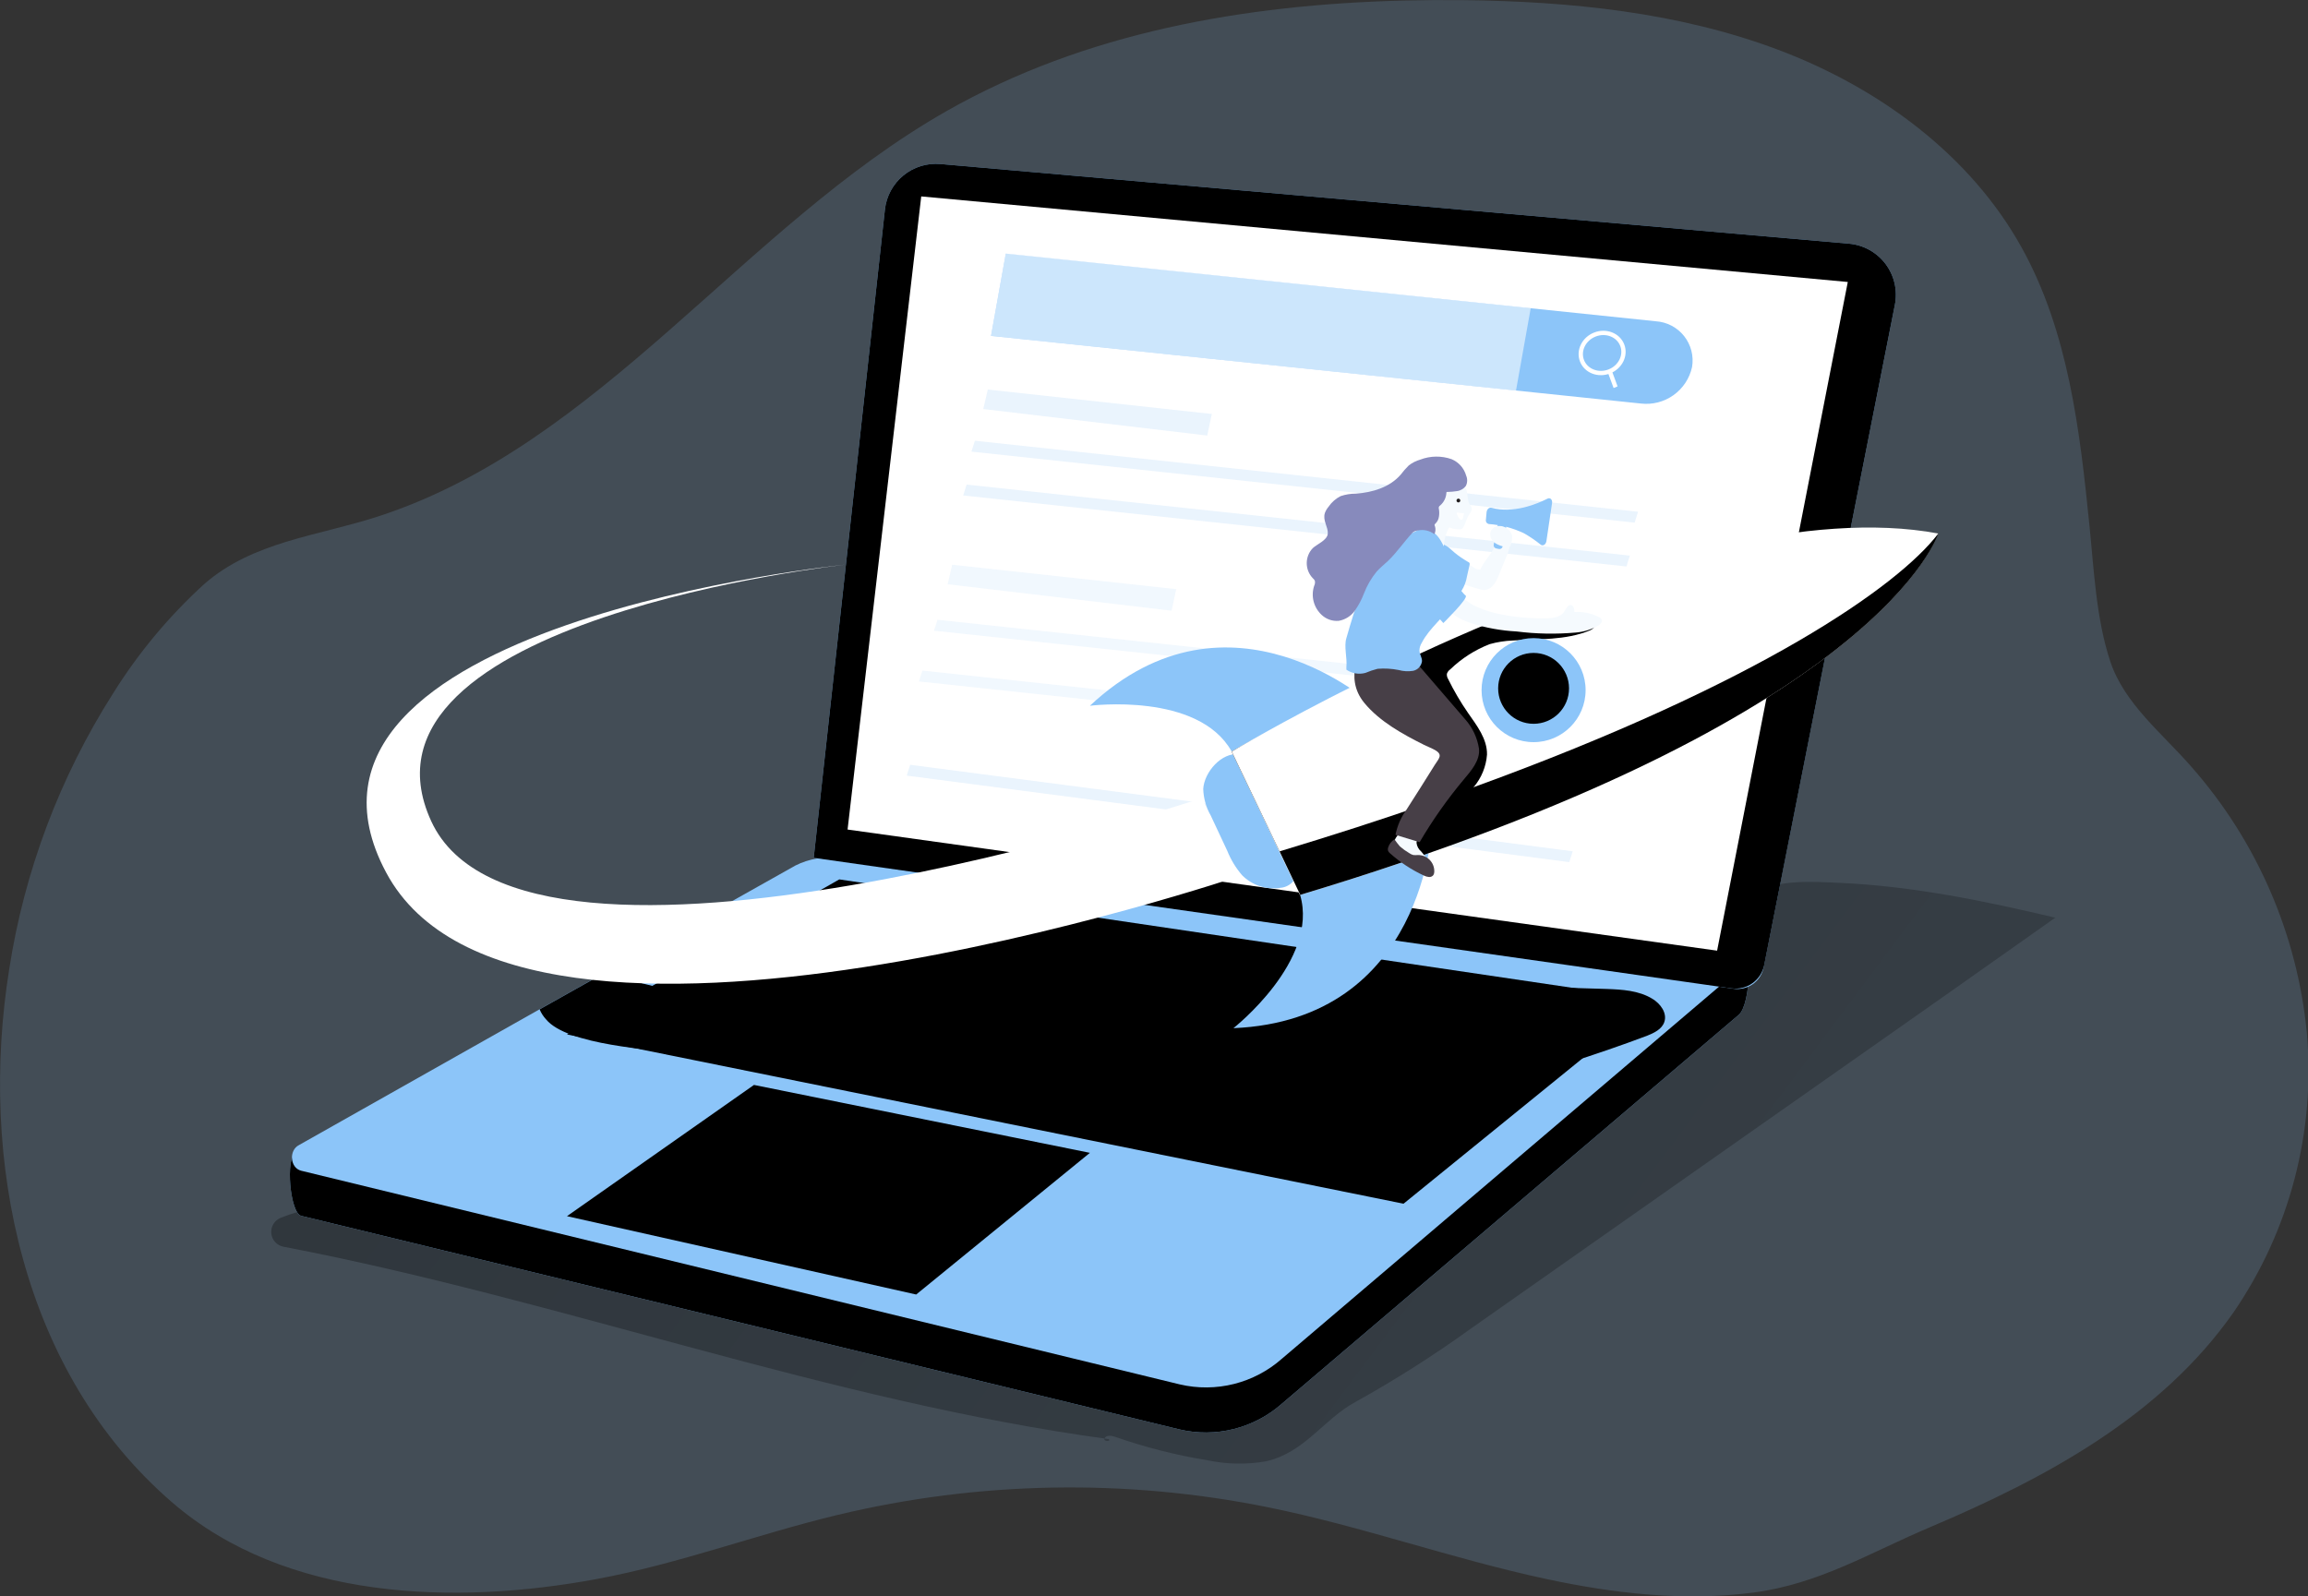 <svg width="558" height="386" viewBox="0 0 558 386" fill="none" xmlns="http://www.w3.org/2000/svg">
<rect x="0" y="0" width="558" height="386" fill="#333333" stroke="none"/>
<g clip-path="url(#clip0_2_1990)">
<path opacity="0.18" d="M241.652 20.274C237.291 22.294 233.007 24.482 228.8 26.884C179.61 54.885 145.184 107.444 91.327 124.903C76.746 129.631 61.094 130.931 49.313 141.275C40.812 149.033 33.415 157.918 27.326 167.684C14.452 187.921 5.909 210.604 2.234 234.305C-5.126 280.208 5.171 331.895 41.693 363.339C69.142 386.995 109.993 388.188 144.373 381.792C164.095 378.135 182.991 371.005 202.514 366.307C236.647 358.128 272.153 357.496 306.556 364.456C329.246 369.046 351.171 376.957 373.877 381.807C390.187 385.311 407.17 387.255 423.817 385.097C439.79 383.032 452.107 375.412 466.657 369.261C494.336 357.525 522.35 342.56 539.992 317.329C553.562 297.556 559.831 273.679 557.725 249.79C555.429 225.937 545.668 203.417 529.832 185.434C522.809 177.355 513.629 170.224 510.202 159.942C506.775 149.66 506.239 137.664 505.168 127.121C502.843 104.001 500.058 80.223 488.797 59.904C476.281 37.319 454.111 21.146 429.922 12.042C405.732 2.938 379.584 0.337 353.742 0.031C315.476 -0.352 276.2 4.238 241.652 20.274Z" fill="#8CC5F9"/>
<path d="M496.906 221.896L470.896 240.257L355.409 321.399C346.54 327.79 337.303 333.656 327.747 338.965C319.959 343.172 315.506 351.205 306.081 353.347C301.401 354.161 296.609 354.078 291.959 353.103C284.357 351.865 276.877 349.966 269.606 347.426C268.718 347.12 267.448 346.936 267.051 347.793C266.653 348.65 268.795 348.558 268.045 347.977C200.341 338.796 135.652 314.314 68.56 301.462C67.781 301.317 67.069 300.923 66.533 300.339C65.997 299.756 65.665 299.013 65.587 298.224C65.51 297.435 65.69 296.642 66.103 295.965C66.514 295.288 67.135 294.763 67.872 294.469C73.273 292.266 79.163 291.409 85.115 290.246C95.826 288.272 106.383 286.344 117.062 284.6C138.586 280.871 160.317 278.459 182.134 277.378C218.365 275.848 254.933 279.719 290.766 274.103C324.809 268.778 356.848 255.176 388.519 241.558C396.169 238.283 403.957 234.887 409.94 229.133C414.637 224.62 418.401 218.667 424.383 215.699C430.595 212.639 438.153 213.174 444.824 213.48C462.419 214.261 479.8 217.841 496.906 221.896Z" fill="url(#paint0_linear_2_1990)"/>
<path d="M71.498 278.678L222.726 212.884C226.001 211.24 229.698 210.626 233.329 211.124L420.374 227.022C423.954 227.527 423.312 242.92 420.374 245.383L309.906 339.424C306.579 342.361 302.596 344.458 298.292 345.539C293.987 346.62 289.486 346.653 285.166 345.636L72.829 293.995C70.121 293.337 68.958 279.933 71.498 278.678Z" fill="#8CC5F9"/>
<path d="M71.498 278.678L222.726 212.884C226.001 211.24 229.698 210.626 233.329 211.124L420.374 227.022C423.954 227.527 423.312 242.92 420.374 245.383L309.906 339.424C306.579 342.361 302.596 344.458 298.292 345.539C293.987 346.62 289.486 346.653 285.166 345.636L72.829 293.995C70.121 293.337 68.958 279.933 71.498 278.678Z" fill="url(#paint1_linear_2_1990)"/>
<path d="M420.42 234.474L309.952 328.514C306.628 331.456 302.646 333.557 298.341 334.641C294.035 335.724 289.533 335.759 285.212 334.741L72.829 283.085C70.121 282.427 69.769 278.143 72.294 276.873L130.496 244.021L145.796 235.422L192.324 209.273C195.599 207.628 199.296 207.014 202.927 207.513L418.538 226.272C422.118 226.701 423.312 232.01 420.42 234.474Z" fill="#8CC5F9"/>
<path d="M202.912 212.639L399.994 241.787L339.329 291.057L137.075 250.127L202.912 212.639Z" fill="url(#paint2_linear_2_1990)"/>
<path d="M402.381 247.112C401.8 248.872 399.887 249.775 398.158 250.463C385.554 255.192 372.703 259.237 359.663 262.582C347.285 265.994 334.372 269.437 321.734 267.172C320.147 266.759 318.501 266.625 316.868 266.774C314.175 267.264 312.186 269.452 310.09 271.181C299.64 279.78 284.37 277.822 271.059 275.404C271.635 271.016 271.921 266.594 271.916 262.169C236.313 262.808 200.72 260.382 165.533 254.916C157.883 253.738 137.213 252.804 131.995 246.454C131.35 245.754 130.833 244.946 130.465 244.067L145.765 235.468C146.459 235.498 147.146 235.606 147.816 235.789C188.527 247.079 230.84 251.475 273.002 248.795C274.089 243.302 268.412 236.432 272.727 232.79C274.147 231.78 275.867 231.279 277.608 231.367C284.067 231.116 290.489 232.462 296.305 235.285C299.747 236.968 302.991 239.171 306.709 240.12C310.347 240.842 314.079 240.961 317.756 240.472C341.229 238.715 364.782 238.265 388.305 239.125C392.176 239.263 396.23 239.492 399.52 241.527C401.448 242.69 403.116 244.955 402.381 247.112Z" fill="url(#paint3_linear_2_1990)"/>
<path d="M182.287 262.337L263.501 278.755L221.502 313.014L137.075 294.071L182.287 262.337Z" fill="url(#paint4_linear_2_1990)"/>
<path d="M141.68 300.008C142.511 301.676 143.686 303.149 145.129 304.328C146.572 305.507 148.249 306.366 150.05 306.848C156.017 308.286 190.794 317.191 190.794 317.191C190.794 317.191 196.455 317.864 199.592 314.131L141.68 300.008Z" fill="url(#paint5_linear_2_1990)"/>
<path d="M196.731 207.421L419.166 239.079C420.796 239.306 422.451 238.902 423.794 237.949C425.136 236.997 426.064 235.567 426.387 233.953L458.12 73.705C458.46 71.995 458.435 70.232 458.048 68.532C457.661 66.832 456.92 65.233 455.874 63.838C454.827 62.443 453.498 61.285 451.974 60.438C450.45 59.592 448.764 59.076 447.027 58.924L227.362 39.66C224.129 39.377 220.913 40.372 218.405 42.431C215.897 44.491 214.295 47.451 213.943 50.677L196.731 207.421Z" fill="#8CC5F9"/>
<path d="M196.731 207.421L418.584 238.987C420.377 239.241 422.198 238.799 423.675 237.752C425.152 236.705 426.171 235.132 426.525 233.357L458.12 73.705C458.46 71.995 458.435 70.232 458.048 68.532C457.661 66.832 456.92 65.233 455.874 63.838C454.827 62.443 453.498 61.285 451.974 60.438C450.45 59.592 448.764 59.076 447.027 58.924L227.362 39.66C224.129 39.377 220.913 40.372 218.405 42.431C215.897 44.491 214.295 47.451 213.943 50.677L196.731 207.421Z" fill="url(#paint6_linear_2_1990)"/>
<path d="M415.142 229.868L446.737 68.182L222.726 47.495L204.916 200.582L415.142 229.868Z" fill="white"/>
<path d="M396.72 97.575L239.602 81.218L243.167 61.327L400.331 77.683C401.659 77.77 402.954 78.134 404.133 78.752C405.311 79.371 406.346 80.231 407.172 81.275C407.997 82.32 408.593 83.526 408.922 84.815C409.252 86.105 409.306 87.449 409.083 88.761C408.48 91.501 406.881 93.919 404.597 95.547C402.313 97.176 399.506 97.898 396.72 97.575Z" fill="#8CC5F9"/>
<path opacity="0.56" d="M239.602 81.218L366.517 94.454L370.082 74.501L243.167 61.25L239.602 81.218Z" fill="white"/>
<path d="M389.085 89.81C391.768 88.76 393.163 85.912 392.199 83.449C391.236 80.986 388.28 79.84 385.596 80.889C382.913 81.939 381.518 84.787 382.481 87.25C383.445 89.713 386.401 90.859 389.085 89.81Z" stroke="white" stroke-width="1.04" stroke-miterlimit="10"/>
<path d="M390.6 93.627C390.493 93.367 389.162 89.741 389.162 89.741" stroke="white" stroke-width="1.04" stroke-miterlimit="10"/>
<path opacity="0.18" d="M395.205 126.372L234.859 109.204L235.7 106.572L396.032 123.74L395.205 126.372Z" fill="#8CC5F9"/>
<path opacity="0.18" d="M291.868 105.317L237.72 98.906L238.822 94.193L292.984 100.1L291.868 105.317Z" fill="#8CC5F9"/>
<path opacity="0.18" d="M393.216 136.975L232.87 119.807L233.696 117.176L394.043 134.343L393.216 136.975Z" fill="#8CC5F9"/>
<g opacity="0.66">
<path opacity="0.18" d="M283.253 147.671L229.106 141.275L230.207 136.547L284.37 142.453L283.253 147.671Z" fill="#8CC5F9"/>
<path opacity="0.18" d="M386.163 169.674L225.816 152.506L226.658 149.859L387.004 167.042L386.163 169.674Z" fill="#8CC5F9"/>
<path opacity="0.18" d="M382.506 181.945L222.16 164.777L223.001 162.145L383.332 179.313L382.506 181.945Z" fill="#8CC5F9"/>
</g>
<path opacity="0.18" d="M379.4 208.462L219.222 187.545L220.048 184.929L380.226 205.845L379.4 208.462Z" fill="#8CC5F9"/>
<path d="M290.521 193.008C290.521 193.008 126.655 247.265 104.256 198.562C81.856 149.859 204.518 136.516 204.518 136.516C204.518 136.516 61.186 150.792 93.347 210.956C125.508 271.12 300.298 211.629 300.298 211.629L290.521 193.008Z" fill="white"/>
<path d="M290.904 190.758C290.972 192.988 291.581 195.167 292.678 197.108L296.718 205.738C297.579 207.885 298.789 209.876 300.298 211.629C301.481 212.824 302.928 213.724 304.523 214.255C306.118 214.787 307.815 214.936 309.478 214.689C310.263 214.638 311.021 214.386 311.68 213.957C312.339 213.528 312.877 212.937 313.242 212.241C313.93 210.451 312.768 208.538 311.834 206.87C309.325 202.387 308.254 197.277 307.061 192.289C306.143 188.402 304.276 182.924 299.533 182.373C295.341 181.884 291.148 186.673 290.904 190.758Z" fill="#8CC5F9"/>
<path d="M332.061 170.653C332.061 170.653 297.391 138.934 263.501 170.653C263.501 170.653 289.695 167.271 297.773 181.7L332.061 170.653Z" fill="#8CC5F9"/>
<path d="M346.229 199.648C346.229 199.648 344.577 246.623 298.202 248.612C298.202 248.612 318.964 232.285 314.328 216.403L346.229 199.648Z" fill="#8CC5F9"/>
<path d="M297.773 181.731C297.773 181.731 407.094 118.996 468.555 129.034C468.555 129.034 454.662 174.203 314.282 216.403L297.773 181.731Z" fill="white"/>
<path d="M468.631 129.003C468.631 129.003 454.739 174.172 314.359 216.372L309.356 205.861L297.773 181.731C297.773 181.731 394.808 125.974 457.431 127.963C461.183 128.065 464.925 128.412 468.631 129.003Z" fill="url(#paint7_linear_2_1990)"/>
<path d="M468.631 129.003C458.916 141.749 425.377 165.236 356.435 190.284C352.538 191.712 348.524 193.14 344.393 194.568C333.53 198.322 321.851 202.086 309.356 205.86L297.789 181.731C297.789 181.731 309.738 174.555 328.007 165.435C337.646 160.615 349.045 155.26 361.377 150.134C395.787 135.828 437.495 123.204 468.631 129.003Z" fill="white"/>
<path d="M384.388 152.429C378.559 154.862 372.01 154.464 365.707 154.877C363.833 154.952 361.974 155.245 360.168 155.75C356.603 157.129 353.351 159.21 350.605 161.87C350.232 162.126 349.953 162.497 349.81 162.926C349.768 163.371 349.876 163.818 350.116 164.196C351.511 167.04 353.117 169.776 354.92 172.382C357.062 175.442 359.586 178.701 359.51 182.465C359.293 185.347 358.174 188.088 356.312 190.299L355.853 190.942C353.646 193.914 351.249 196.741 348.677 199.403C346.78 201.362 348.004 207.345 343.414 205.906C339.421 204.667 341.364 199.924 342.726 197.43L344.256 194.584L346.826 189.825C348.784 186.229 350.773 181.96 349.121 178.211C347.958 175.595 345.281 174.019 342.771 172.611C338.036 169.804 333.071 167.404 327.93 165.435C337.569 160.615 348.968 155.26 361.3 150.134C369.351 150.81 377.438 150.927 385.505 150.486C386.178 151.129 385.23 152.077 384.388 152.429Z" fill="url(#paint8_linear_2_1990)"/>
<path d="M370.771 179.451C377.717 179.451 383.348 173.82 383.348 166.873C383.348 159.927 377.717 154.296 370.771 154.296C363.825 154.296 358.194 159.927 358.194 166.873C358.194 173.82 363.825 179.451 370.771 179.451Z" fill="#8CC5F9"/>
<path d="M370.771 175.014C375.503 175.014 379.339 171.177 379.339 166.445C379.339 161.713 375.503 157.876 370.771 157.876C366.039 157.876 362.203 161.713 362.203 166.445C362.203 171.177 366.039 175.014 370.771 175.014Z" fill="url(#paint9_linear_2_1990)"/>
<path d="M351.967 139.485C351.967 139.561 350.161 139.255 350.207 139.347C350.62 139.833 351.145 140.211 351.737 140.449C353.902 141.323 356.12 142.058 358.378 142.652C360.627 142.881 361.713 140.755 362.417 138.964C362.983 137.526 363.564 136.088 364.161 134.665C364.619 133.75 364.909 132.76 365.018 131.742C365.041 131.509 365.009 131.273 364.926 131.054C364.78 130.772 364.535 130.554 364.238 130.442C363.786 130.258 363.281 130.258 362.83 130.442C362.004 130.794 361.621 131.727 361.208 132.523C360.244 134.343 358.73 135.828 357.903 137.71C357.285 137.748 356.676 137.545 356.205 137.143L353.527 135.399C353.399 135.297 353.246 135.228 353.084 135.2C352.951 135.193 352.82 135.219 352.7 135.275C352.579 135.331 352.475 135.416 352.395 135.522C351.914 136.103 351.625 136.819 351.569 137.572C351.492 137.956 351.492 138.351 351.569 138.735C351.665 139.003 351.799 139.255 351.967 139.485Z" fill="#F5FAFE"/>
<path d="M354.032 135.323L354.981 135.904C355.119 135.904 355.256 136.057 355.302 136.21C355.333 136.32 355.333 136.437 355.302 136.547L354.675 139.331C354.484 140.578 354.036 141.771 353.359 142.835C352.992 143.34 350.299 141.474 349.84 141.229C348.695 140.469 347.695 139.51 346.887 138.398C346.514 137.945 346.228 137.426 346.046 136.868C345.77 135.456 345.986 133.993 346.658 132.721C347.729 130.625 349.534 131.666 350.896 132.951C351.865 133.838 352.915 134.632 354.032 135.323Z" fill="#8CC5F9"/>
<path d="M336.758 204.82C336.805 205.021 336.912 205.202 337.064 205.34C339.246 207.468 341.846 209.12 344.699 210.191C344.873 210.287 345.067 210.34 345.265 210.344C345.456 210.304 345.625 210.197 345.743 210.042C345.861 209.888 345.919 209.696 345.908 209.502C345.869 209.114 345.727 208.744 345.495 208.431C344.933 207.542 344.304 206.698 343.613 205.906C342.968 205.374 342.557 204.611 342.465 203.78C342.525 203.366 342.633 202.96 342.787 202.571C343.246 200.842 340.369 200.49 339.161 200.903C338.477 201.317 337.903 201.889 337.485 202.57C337.067 203.252 336.818 204.023 336.758 204.82Z" fill="#F5FAFE"/>
<path d="M329.72 156.224C329.72 156.224 324.503 163.507 329.873 169.995C333.591 174.493 339.176 177.554 344.317 180.124C345.219 180.583 346.29 180.95 347.163 181.501C348.861 182.572 347.82 183.475 346.918 184.898C344.653 188.54 342.369 192.156 340.063 195.747C338.731 197.565 337.817 199.654 337.386 201.867L343.215 203.642C346.356 198.288 349.938 193.205 353.925 188.448C355.654 186.398 357.888 183.858 357.567 181.012C357.164 178.377 356.005 175.916 354.231 173.927L343.322 161.258L329.72 156.224Z" fill="#473F47"/>
<path d="M355.058 121.414C355.241 121.949 355.761 122.378 355.838 122.944C355.914 123.51 355.333 124.183 354.95 124.811C354.568 125.438 354.308 126.647 353.788 127.488C353.695 127.674 353.544 127.824 353.359 127.917C353.192 127.977 353.016 128.008 352.839 128.009C352.144 127.989 351.454 127.876 350.789 127.672C350.671 127.597 350.53 127.564 350.391 127.58C350.275 127.649 350.188 127.758 350.146 127.886C349.368 129.496 348.995 131.271 349.06 133.058C349.06 133.639 349.06 134.374 348.586 134.665C348.413 134.777 348.209 134.831 348.004 134.818C346.658 134.818 345.633 133.609 344.944 132.415C344.381 131.343 343.944 130.208 343.644 129.034C343.534 128.693 343.493 128.335 343.521 127.978C343.592 127.563 343.737 127.164 343.95 126.8C344.629 125.474 345.177 124.085 345.587 122.653C345.943 120.777 346.583 118.966 347.484 117.283C347.834 116.748 348.342 116.336 348.937 116.104C349.618 115.956 350.326 115.993 350.988 116.212C352.37 116.433 353.614 117.178 354.461 118.293C354.721 118.69 354.843 120.725 355.058 121.414Z" fill="#F5FAFE"/>
<path d="M341.639 162.207C340.471 162.393 339.275 162.325 338.135 162.008C336.464 161.673 334.754 161.575 333.056 161.717C332.047 161.97 331.059 162.303 330.103 162.712C329.327 162.92 328.515 162.959 327.722 162.824C326.93 162.689 326.176 162.385 325.513 161.931C325.513 161.702 325.513 161.457 325.513 161.227C325.742 159.177 324.885 156.27 325.513 154.296C327.762 146.416 329.674 140.525 334.157 133.762C335.443 131.819 340.507 129.325 342.588 128.284C343.061 128.03 343.582 127.879 344.118 127.84C344.734 127.866 345.337 128.033 345.877 128.33C347.729 129.233 348.448 130.916 349.35 132.66C350.402 134.437 351.118 136.393 351.462 138.429C351.691 141.061 352.625 143.524 351.125 145.972C349.06 149.415 345.633 151.741 343.72 155.459C343.381 155.996 343.191 156.614 343.169 157.249C343.169 158.137 343.797 158.948 343.797 159.835C343.734 160.408 343.491 160.946 343.104 161.372C342.716 161.798 342.203 162.09 341.639 162.207Z" fill="#8CC5F9"/>
<path d="M353.436 149.797C354.17 150.134 354.966 150.425 355.593 150.67C359.189 151.815 362.917 152.494 366.686 152.689C371.426 153.288 376.217 153.375 380.976 152.949C382.92 152.8 384.804 152.209 386.484 151.22C386.974 150.899 387.479 150.318 387.234 149.782C387.092 149.543 386.877 149.356 386.622 149.247C384.784 148.277 382.712 147.842 380.64 147.992C380.64 147.273 380.456 146.355 379.752 146.293C379.048 146.232 378.635 147.196 378.222 147.824C377.304 149.354 375.162 149.522 373.448 149.507C369.488 149.565 365.534 149.159 361.667 148.298C359.729 147.835 357.85 147.153 356.067 146.263C354.92 145.681 352.609 143.279 351.477 144.564C350.345 145.85 349.289 146.707 350.819 148.068C351.599 148.774 352.481 149.357 353.436 149.797Z" fill="#F5FAFE"/>
<path d="M347.469 135.032C347.469 135.032 353.466 143.493 354.338 143.998C355.21 144.503 348.953 150.654 348.953 150.654C348.953 150.654 341.7 142.805 340.859 138.796C340.017 134.787 343.766 132.033 347.469 135.032Z" fill="#8CC5F9"/>
<path d="M354.415 117.466C354.157 117.818 353.83 118.114 353.454 118.335C353.078 118.556 352.66 118.698 352.227 118.752C351.473 118.872 350.711 118.938 349.947 118.95C349.947 118.95 349.81 118.95 349.764 118.95C349.736 118.982 349.715 119.018 349.702 119.057C349.689 119.097 349.684 119.139 349.687 119.18C349.655 119.768 349.503 120.342 349.24 120.869C348.976 121.395 348.608 121.862 348.157 122.24C348.039 122.315 347.943 122.421 347.882 122.546C347.82 122.725 347.82 122.919 347.882 123.097C347.989 123.71 347.989 124.336 347.882 124.948C347.795 125.57 347.504 126.146 347.056 126.586C346.944 126.663 346.863 126.776 346.826 126.907C346.825 127.021 346.857 127.132 346.918 127.228C347.129 127.868 347.085 128.564 346.795 129.172C346.22 128.73 345.554 128.421 344.845 128.268C344.136 128.115 343.402 128.12 342.695 128.284C342.266 128.321 341.859 128.492 341.532 128.774C339.482 130.931 337.799 133.486 335.642 135.567C334.724 136.455 333.698 137.235 332.842 138.199C331.55 139.775 330.517 141.547 329.782 143.447C329.22 144.937 328.475 146.351 327.563 147.655C327.105 148.304 326.523 148.855 325.85 149.278C325.178 149.701 324.429 149.986 323.646 150.119C322.905 150.18 322.159 150.086 321.456 149.844C320.753 149.602 320.107 149.216 319.561 148.711C318.606 147.835 317.924 146.702 317.598 145.448C317.273 144.194 317.316 142.872 317.725 141.642C317.924 141.261 317.979 140.821 317.878 140.403C317.759 140.171 317.592 139.968 317.388 139.806C316.45 138.829 315.927 137.526 315.927 136.172C315.927 134.817 316.45 133.515 317.388 132.538C318.413 131.574 320.877 130.64 321.015 129.049C321.152 127.458 319.729 125.882 320.311 124.046C320.521 123.487 320.826 122.97 321.213 122.516C321.951 121.432 322.951 120.553 324.12 119.96C325.304 119.562 326.544 119.36 327.793 119.364C331.801 119.088 335.993 117.833 338.64 114.773C339.236 113.98 339.891 113.234 340.599 112.539C341.429 111.897 342.374 111.419 343.383 111.132C345.811 110.203 348.489 110.165 350.942 111.025C351.794 111.38 352.555 111.924 353.167 112.616C353.779 113.308 354.227 114.129 354.476 115.018C354.642 115.407 354.722 115.826 354.711 116.249C354.701 116.671 354.6 117.086 354.415 117.466Z" fill="#878ABC"/>
<path d="M353.971 124.092C353.382 124.072 352.795 124.021 352.212 123.939C352.043 124.26 352.808 125.469 352.977 125.561C353.057 125.63 353.161 125.669 353.267 125.669C353.374 125.669 353.477 125.63 353.558 125.561C353.626 125.464 353.672 125.355 353.696 125.239L353.971 124.076" fill="white"/>
<path d="M352.594 121.49C352.848 121.49 353.053 121.285 353.053 121.031C353.053 120.778 352.848 120.572 352.594 120.572C352.341 120.572 352.135 120.778 352.135 121.031C352.135 121.285 352.341 121.49 352.594 121.49Z" fill="#231F20"/>
<path d="M363.524 126.818L362.863 126.692C362.448 126.613 362.047 126.885 361.968 127.3L361.127 131.719C361.048 132.134 361.32 132.535 361.735 132.614L362.397 132.74C362.812 132.819 363.212 132.547 363.291 132.132L364.133 127.712C364.212 127.297 363.939 126.897 363.524 126.818Z" fill="#8CC5F9"/>
<path d="M362.187 127.182C361.785 127.225 361.403 127.378 361.082 127.623C360.761 127.869 360.513 128.198 360.367 128.575C360.24 129.066 360.266 129.583 360.441 130.059C360.616 130.534 360.932 130.945 361.346 131.237C362.187 131.802 363.154 132.154 364.161 132.262C364.308 132.313 364.465 132.328 364.619 132.307C364.774 132.286 364.92 132.228 365.049 132.14C365.18 131.995 365.266 131.814 365.293 131.62C365.534 130.938 365.633 130.214 365.584 129.493C365.374 128.773 364.92 128.149 364.301 127.728C363.681 127.306 362.934 127.113 362.187 127.182Z" fill="#F5FAFE"/>
<path d="M359.403 123.893L359.25 125.637C359.199 125.868 359.242 126.11 359.367 126.31C359.493 126.511 359.693 126.653 359.923 126.708C362.855 126.914 365.724 127.661 368.384 128.911C369.827 129.723 371.198 130.655 372.485 131.696C373.005 132.109 373.754 131.696 373.877 130.809L375.239 121.628C375.361 120.817 374.78 120.251 374.168 120.557C371.612 121.858 365.875 124.245 360.566 122.776C360 122.638 359.464 123.174 359.403 123.893Z" fill="#8CC5F9"/>
<path d="M337.126 202.938C336.393 203.409 335.851 204.125 335.596 204.958C335.511 205.216 335.511 205.495 335.596 205.753C335.703 205.984 335.866 206.183 336.07 206.335C338.517 208.514 341.269 210.324 344.24 211.705C344.617 211.898 345.027 212.018 345.449 212.057C345.658 212.081 345.869 212.05 346.063 211.967C346.256 211.883 346.424 211.751 346.551 211.583C346.696 211.338 346.77 211.057 346.765 210.772C346.781 210.247 346.691 209.724 346.501 209.234C346.31 208.745 346.023 208.298 345.656 207.923C345.288 207.547 344.849 207.249 344.364 207.047C343.879 206.845 343.358 206.744 342.833 206.748C342.456 206.779 342.077 206.779 341.7 206.748C341.348 206.658 341.016 206.502 340.721 206.289C339.917 205.82 339.159 205.277 338.457 204.667C337.983 204.114 337.539 203.537 337.126 202.938Z" fill="#473F47"/>
</g>
<defs>
<linearGradient id="paint0_linear_2_1990" x1="-163.774" y1="-72.022" x2="985.074" y2="787.166" gradientUnits="userSpaceOnUse">
<stop offset="0.01"/>
<stop offset="0.08" stop-opacity="0.69"/>
<stop offset="0.21" stop-opacity="0.32"/>
<stop offset="1" stop-opacity="0"/>
</linearGradient>
<linearGradient id="paint1_linear_2_1990" x1="59784.8" y1="21692.4" x2="64185.1" y2="58092.2" gradientUnits="userSpaceOnUse">
<stop offset="0.01"/>
<stop offset="0.08" stop-opacity="0.69"/>
<stop offset="0.21" stop-opacity="0.32"/>
<stop offset="1" stop-opacity="0"/>
</linearGradient>
<linearGradient id="paint2_linear_2_1990" x1="49799.9" y1="5724.64" x2="48660.4" y2="31551.2" gradientUnits="userSpaceOnUse">
<stop offset="0.01"/>
<stop offset="0.08" stop-opacity="0.69"/>
<stop offset="0.21" stop-opacity="0.32"/>
<stop offset="1" stop-opacity="0"/>
</linearGradient>
<linearGradient id="paint3_linear_2_1990" x1="49406.5" y1="5717.24" x2="49874.5" y2="18474" gradientUnits="userSpaceOnUse">
<stop offset="0.01"/>
<stop offset="0.08" stop-opacity="0.69"/>
<stop offset="0.21" stop-opacity="0.32"/>
<stop offset="1" stop-opacity="0"/>
</linearGradient>
<linearGradient id="paint4_linear_2_1990" x1="18028.9" y1="6112.51" x2="17267.4" y2="18952.8" gradientUnits="userSpaceOnUse">
<stop offset="0.01"/>
<stop offset="0.08" stop-opacity="0.69"/>
<stop offset="0.21" stop-opacity="0.32"/>
<stop offset="1" stop-opacity="0"/>
</linearGradient>
<linearGradient id="paint5_linear_2_1990" x1="8286.34" y1="4272.65" x2="8172.32" y2="5258.5" gradientUnits="userSpaceOnUse">
<stop offset="0.01"/>
<stop offset="0.08" stop-opacity="0.69"/>
<stop offset="0.21" stop-opacity="0.32"/>
<stop offset="1" stop-opacity="0"/>
</linearGradient>
<linearGradient id="paint6_linear_2_1990" x1="59656.8" y1="6304.16" x2="72484.1" y2="153260" gradientUnits="userSpaceOnUse">
<stop offset="0.01"/>
<stop offset="0.08" stop-opacity="0.69"/>
<stop offset="0.21" stop-opacity="0.32"/>
<stop offset="1" stop-opacity="0"/>
</linearGradient>
<linearGradient id="paint7_linear_2_1990" x1="46494.3" y1="10692.9" x2="47623.4" y2="21366.6" gradientUnits="userSpaceOnUse">
<stop offset="0.01"/>
<stop offset="0.08" stop-opacity="0.69"/>
<stop offset="0.21" stop-opacity="0.32"/>
<stop offset="1" stop-opacity="0"/>
</linearGradient>
<linearGradient id="paint8_linear_2_1990" x1="12779.9" y1="9149.93" x2="20480.9" y2="8534.36" gradientUnits="userSpaceOnUse">
<stop offset="0.01"/>
<stop offset="0.08" stop-opacity="0.69"/>
<stop offset="0.21" stop-opacity="0.32"/>
<stop offset="1" stop-opacity="0"/>
</linearGradient>
<linearGradient id="paint9_linear_2_1990" x1="3942.32" y1="1520.28" x2="6026.87" y2="3347.34" gradientUnits="userSpaceOnUse">
<stop offset="0.01"/>
<stop offset="0.08" stop-opacity="0.69"/>
<stop offset="0.21" stop-opacity="0.32"/>
<stop offset="1" stop-opacity="0"/>
</linearGradient>
<clipPath id="clip0_2_1990">
<rect width="558" height="386" fill="white"/>
</clipPath>
</defs>
</svg>
